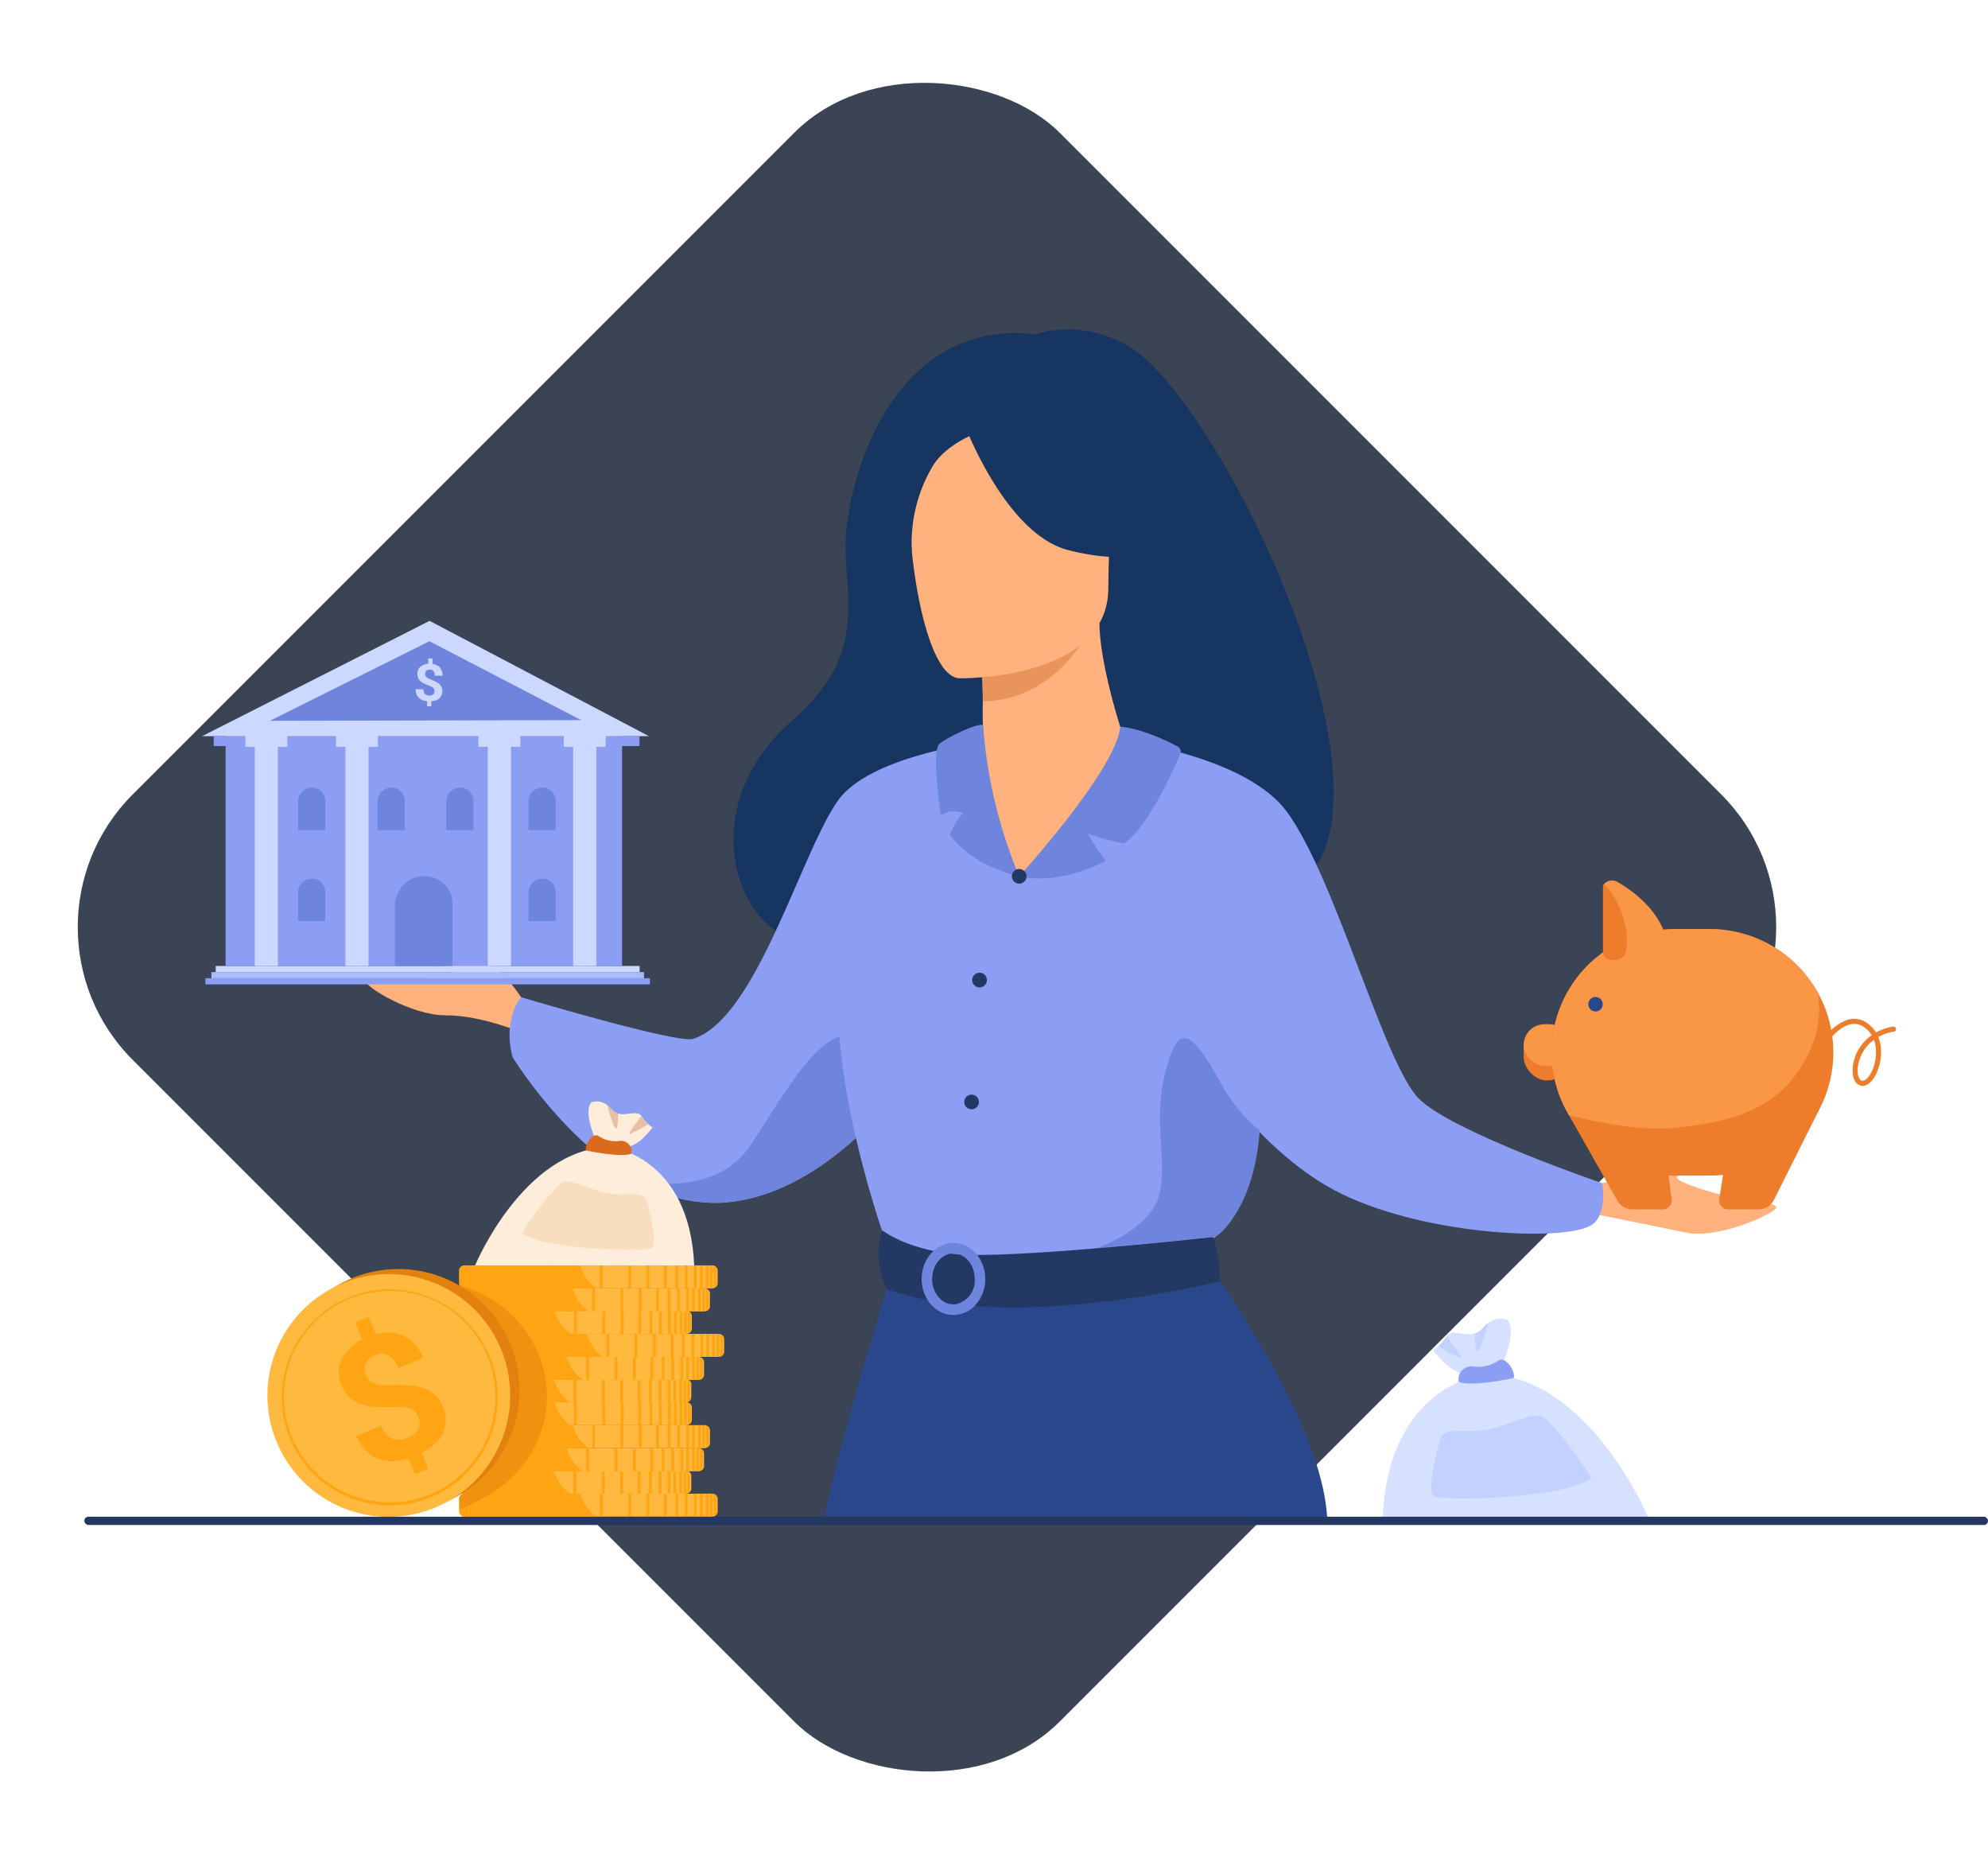 <svg xmlns="http://www.w3.org/2000/svg" width="296.581" height="276.581" viewBox="0 0 296.581 276.581">
  <g id="Grupo_88441" data-name="Grupo 88441" transform="translate(-303.419 -1312)">
    <rect id="Rectángulo_33953" data-name="Rectángulo 33953" width="195.572" height="195.572" rx="28" transform="translate(303.419 1450.29) rotate(-45)" fill="#3b4454"/>
    <g id="Grupo_87685" data-name="Grupo 87685" transform="translate(-113.281 951.896)">
      <g id="Grupo_87645" data-name="Grupo 87645" transform="translate(471.328 409.231)">
        <path id="Trazado_101415" data-name="Trazado 101415" d="M2191.959,1390.8a22.731,22.731,0,0,0,4.523-.646c1.973-.568,3.464-2.578,5.033-2.462,3.289.244,9.543-.777,8.923.381s-4.395.861-4.84,1.548,5.377,2.442,7.062,2.753,7.974,1.017,7.758,1.853-8.6,4.744-13.553,3.7-13.848-2.827-13.848-2.827Z" transform="translate(-2010.051 -1263.217)" fill="#ffb27d"/>
        <path id="Trazado_101416" data-name="Trazado 101416" d="M1249.857,411.371c-7.281-3.778-13.117-1.4-13.117-1.4-22.282-2.617-28.782,23.37-28.48,32.311s2.516,16.072-8.015,25.333c-12.551,11.037-9.631,25.623-3.123,30.79a33.6,33.6,0,0,0,10.42,5.2,81.118,81.118,0,0,0,14.257,3.068c2.348.307,4.416.5,6,.617h0c.258.019.5.036.731.051h0c1.6.108,2.551.131,2.551.131.182-9.6,4.42-14.508,9.722-16.726a.007.007,0,0,0,.006,0,19.223,19.223,0,0,1,3.824-1.137h0a28.383,28.383,0,0,1,10.521.139c4.467.871,7.625,2.526,7.162,3.418a25.625,25.625,0,0,0,6.873.8,11.846,11.846,0,0,0,7-2.277C1292.518,479.1,1263.854,418.632,1249.857,411.371Z" transform="translate(-1136.737 -409.231)" fill="#163560"/>
        <path id="Trazado_101417" data-name="Trazado 101417" d="M1662.859,894.251s16.807,2.4,22.627,10.264c7.353,9.937,14.585,37.953,19.848,42.967s27.261,12.5,27.261,12.5.813,4.825-1.711,6.3c-4.273,2.5-25.848,1.41-38.365-5.314C1680.508,954.512,1672,940.4,1672,940.4Z" transform="translate(-1548.176 -832.627)" fill="#8c9df4"/>
        <path id="Trazado_101418" data-name="Trazado 101418" d="M784.539,1148.549s-3.512-6.568-6.783-6.987-9.2-2.67-8.819-1.41,4.134,1.722,4.432,2.484-5.757,1.318-7.47,1.286-5.714-.517-5.669.345,6.835,5.03,11.894,5,11.084,2.473,11.084,2.473Z" transform="translate(-760.23 -1046.955)" fill="#ffb27d"/>
        <path id="Trazado_101419" data-name="Trazado 101419" d="M990.218,941.556a61.306,61.306,0,0,1-7.081,8.857c-5.388,5.623-13.483,11.951-22.976,12.485a23.35,23.35,0,0,1-12.685-3.254l-.014,0c-10.922-6.08-18.427-18.469-18.427-18.469-1.511-5.652,1.251-8.944,1.251-8.944s23.3,6.955,25.651,6.23c9.448-2.921,16.052-27.647,21.639-35.548,4.686-6.626,21.037-8.654,21.037-8.654Z" transform="translate(-907.193 -832.63)" fill="#8c9df4"/>
        <path id="Trazado_101420" data-name="Trazado 101420" d="M1112.943,1249.722c-5.387,5.624-13.482,11.951-22.976,12.485a23.35,23.35,0,0,1-12.685-3.254c.44.1,11.677,2.53,16.939-5.164,5.368-7.85,11.552-20.527,18.02-15.53C1115.031,1240.418,1114.475,1245.1,1112.943,1249.722Z" transform="translate(-1036.999 -1131.939)" fill="#6f84dd"/>
        <path id="Trazado_101421" data-name="Trazado 101421" d="M1377.923,974.2a110.258,110.258,0,0,1-2.074,11.416c-1.49,6.35-4.063,8.847-5.183,9.667a3.564,3.564,0,0,1-.548.345l-19.9,4.877-7,1.713-22.064-6.59s-10.05-28.051-6.013-43.842a236.777,236.777,0,0,1,6.913-23.307s14.348-5.841,45.255-.662C1367.312,927.812,1382.036,941.563,1377.923,974.2Z" transform="translate(-1243.804 -860.055)" fill="#8c9df4"/>
        <path id="Trazado_101422" data-name="Trazado 101422" d="M1339.283,1546.37c-8.748,0-17.669-.008-26.618-.013l-15.161-.01c2.26-11.147,7.194-27.474,9.4-34.553.678-2.182,1.1-3.486,1.1-3.486h29.566s0,.114,0,.334v.1c.006.767.025,2.526.082,5.118C1337.793,1520.323,1338.194,1531.965,1339.283,1546.37Z" transform="translate(-1229.241 -1368.666)" fill="#2b478b"/>
        <path id="Trazado_101423" data-name="Trazado 101423" d="M1469.476,1539.417c-10.614,0-21.85-.006-33.38-.01-8.748,0-17.669-.008-26.619-.013-2.689-6.2.338-23.161,2.025-31.275.095-.456.184-.884.27-1.281.028-.131.057-.26.083-.385.376-1.736.626-2.775.626-2.775l4.363-.377,1.569-.137,3.659-.317,11.663-1.01h.006l.636-.055,16.728-1.45s.926,1.241,2.361,3.338c4.655,6.8,14.673,22.588,15.861,34.143Q1469.4,1538.557,1469.476,1539.417Z" transform="translate(-1326.054 -1361.703)" fill="#2b478b"/>
        <path id="Trazado_101424" data-name="Trazado 101424" d="M1636.514,1247.835a24.12,24.12,0,0,0,5.886,7.237c-.778,10.8-5.317,14.9-6.437,15.722l-.55.161-17.316,1.676s7.68-2.689,9.2-7.6-.937-11.177,1.075-18.831C1630.141,1239.458,1631.818,1239.335,1636.514,1247.835Z" transform="translate(-1509.101 -1135.57)" fill="#6f84dd"/>
        <path id="Trazado_101425" data-name="Trazado 101425" d="M1362.094,1466.99s4.387,3.47,13.1,3.646c10.409.209,36.2-2.654,36.2-2.654a21.328,21.328,0,0,1,1.1,6.583s-31.5,7.946-49.753,1.16C1362.742,1475.725,1360.388,1471.3,1362.094,1466.99Z" transform="translate(-1285.083 -1332.597)" fill="#233862"/>
        <g id="Grupo_87643" data-name="Grupo 87643" transform="translate(82.864 136.258)">
          <path id="Trazado_101426" data-name="Trazado 101426" d="M1421.916,1486.866a5.879,5.879,0,0,0-.226-1.476v0c-.032-.116-.068-.228-.11-.34a5.424,5.424,0,0,0-.873-1.592,4.514,4.514,0,0,0-3.537-1.793,4.393,4.393,0,0,0-2.974,1.19c-.082.072-.159.148-.235.228a5.429,5.429,0,0,0-1.2,1.968,5.914,5.914,0,0,0-.34,1.991,5.82,5.82,0,0,0,.917,3.169,4.973,4.973,0,0,0,1.668,1.613,4.264,4.264,0,0,0,2.165.592,4.419,4.419,0,0,0,3.122-1.326,5.68,5.68,0,0,0,1.628-4.048C1421.92,1486.982,1421.92,1486.923,1421.916,1486.866Zm-1.569.173a3.6,3.6,0,0,1-2.909,3.786h-.008a1.994,1.994,0,0,1-.26.015,2.665,2.665,0,0,1-.911-.159h0a2.923,2.923,0,0,1-.9-.526,4.051,4.051,0,0,1-1.363-3.116,4.329,4.329,0,0,1,.473-1.991,3.474,3.474,0,0,1,1.309-1.425,2.739,2.739,0,0,1,1.032-.362,2.481,2.481,0,0,1,.36-.025,2.652,2.652,0,0,1,.822.131s0,0,0,0h0a3.237,3.237,0,0,1,1.74,1.437v0c.047.078.093.157.135.241a4.334,4.334,0,0,1,.472,1.954Z" transform="translate(-1412.42 -1481.663)" fill="#6f84dd"/>
        </g>
        <g id="Grupo_87644" data-name="Grupo 87644" transform="translate(79.537 11.446)">
          <path id="Trazado_101427" data-name="Trazado 101427" d="M1503.527,773.265c-1.175-2.207-4.541-13.432-4.516-19.259l-1,.167-16.8,2.818s.382,4.479.393,8.7c0,.035,0,.07,0,.105a51.335,51.335,0,0,0,.687,10.009c.332,2.049-.368,16.752,6.665,15.7C1491.468,791.122,1504.3,774.723,1503.527,773.265Z" transform="translate(-1469.146 -721.646)" fill="#ffb27d"/>
          <path id="Trazado_101428" data-name="Trazado 101428" d="M1481.214,758.136s.382,4.479.393,8.7c9.4-.224,14.369-7.489,16.4-11.516Z" transform="translate(-1469.146 -722.792)" fill="#e8945b"/>
          <path id="Trazado_101429" data-name="Trazado 101429" d="M1405.613,561.009s22.24.367,22.256-13.487,2.9-23.137-11.3-23.957-16.964,4.463-18.094,9.086S1399.828,560.556,1405.613,561.009Z" transform="translate(-1396.685 -520.41)" fill="#ffb27d"/>
          <path id="Trazado_101430" data-name="Trazado 101430" d="M1462.985,502.131s6.089,16.253,15.435,18.656,13.4-.1,13.4-.1a26.465,26.465,0,0,1-8.656-15.635S1467.578,494.4,1462.985,502.131Z" transform="translate(-1453.233 -499.315)" fill="#163560"/>
          <path id="Trazado_101431" data-name="Trazado 101431" d="M1397.494,513.653s-4.516,1.688-6.374,4.981a22.393,22.393,0,0,0-3.006,12.718s-4.588-11.047.568-17.3C1394.148,507.43,1397.494,513.653,1397.494,513.653Z" transform="translate(-1386.233 -509.518)" fill="#163560"/>
        </g>
        <path id="Trazado_101432" data-name="Trazado 101432" d="M1526.992,897.991s14.488-15.908,15.072-22.316c0,0,3.011.057,8.532,2.924a.905.905,0,0,1,.424,1.146c-1.082,2.558-4.8,10.875-8.361,13.313a26.772,26.772,0,0,1-5.474-1.453,46.753,46.753,0,0,0,2.727,4.075S1533.238,899.419,1526.992,897.991Z" transform="translate(-1429.571 -816.411)" fill="#6f84dd"/>
        <path id="Trazado_101433" data-name="Trazado 101433" d="M1436.421,873.436a72.2,72.2,0,0,0,5.394,22.582s-6.857-1.348-10.359-6.207c0,0,1.107-2.592,2.04-3.189,0,0-2.058-.831-3.357.365,0,0-1.377-9.023-.325-10.6C1430.25,875.729,1435.352,873.151,1436.421,873.436Z" transform="translate(-1344.394 -814.438)" fill="#6f84dd"/>
        <path id="Trazado_101434" data-name="Trazado 101434" d="M1520.571,1043.808a1.094,1.094,0,1,0-1.1,1.088A1.094,1.094,0,0,0,1520.571,1043.808Z" transform="translate(-1422.056 -962.223)" fill="#233862"/>
        <path id="Trazado_101435" data-name="Trazado 101435" d="M1474.019,1165.612a1.094,1.094,0,1,0-1.1,1.088A1.094,1.094,0,0,0,1474.019,1165.612Z" transform="translate(-1381.419 -1068.551)" fill="#233862"/>
        <path id="Trazado_101436" data-name="Trazado 101436" d="M1464.664,1308.694a1.094,1.094,0,1,0-1.1,1.088A1.094,1.094,0,0,0,1464.664,1308.694Z" transform="translate(-1373.252 -1193.453)" fill="#233862"/>
      </g>
      <g id="Grupo_87647" data-name="Grupo 87647" transform="translate(644.007 491.438)">
        <rect id="Rectángulo_33982" data-name="Rectángulo 33982" width="6.979" height="8.379" rx="3.49" transform="translate(0 21.44)" fill="#ed7d2b"/>
        <rect id="Rectángulo_33983" data-name="Rectángulo 33983" width="6.979" height="6.191" rx="3.096" transform="translate(0 21.44)" fill="#f99746"/>
        <path id="Trazado_101437" data-name="Trazado 101437" d="M2194.22,1131.667a18.208,18.208,0,0,1-1.451,7.138,18.449,18.449,0,0,1-16.933,11.246h-5.256a18.422,18.422,0,0,1-15.82-9.049,18.281,18.281,0,0,1-1.113-16.473,18.448,18.448,0,0,1,16.933-11.246h5.256a18.428,18.428,0,0,1,16.081,9.5A18.222,18.222,0,0,1,2194.22,1131.667Z" transform="translate(-2148.02 -1106.037)" fill="#ed7d2b"/>
        <path id="Trazado_101438" data-name="Trazado 101438" d="M2350.642,1323.874l-1.715,11.135a1.36,1.36,0,0,0,1.315,1.707h4.506a2.579,2.579,0,0,0,2.293-1.4l7-13.971Z" transform="translate(-2319.714 -1287.665)" fill="#ed7d2b"/>
        <path id="Trazado_101439" data-name="Trazado 101439" d="M2186.3,1332.883l1.376,10.943a1.36,1.36,0,0,1-1.315,1.707h-4.507a2.579,2.579,0,0,1-2.293-1.4l-7.187-12.687Z" transform="translate(-2165.633 -1296.483)" fill="#ed7d2b"/>
        <g id="Grupo_87646" data-name="Grupo 87646" transform="translate(43.6 20.633)">
          <path id="Trazado_101440" data-name="Trazado 101440" d="M2469.454,1228.639a1.211,1.211,0,0,1-.31-.04c-.8-.21-1.256-1.164-1.193-2.49a6.636,6.636,0,0,1,1.492-3.764,6.792,6.792,0,0,1,1.351-1.265,3.859,3.859,0,0,0-.994-1.1,2.559,2.559,0,0,0-2.326-.487c-2.228.6-4.116,3.789-4.269,4.147a.377.377,0,0,1-.712-.248,10.931,10.931,0,0,1,1.388-2.09,7.149,7.149,0,0,1,3.254-2.495,3.312,3.312,0,0,1,3.116.57,4.628,4.628,0,0,1,1.18,1.3,7.855,7.855,0,0,1,2.563-.875.377.377,0,1,1,.122.744,7.092,7.092,0,0,0-2.343.8,5.692,5.692,0,0,1,.4,1.7,7.449,7.449,0,0,1-.695,3.779C2470.921,1227.986,2470.181,1228.639,2469.454,1228.639Zm1.674-6.87a6.022,6.022,0,0,0-1.1,1.051,5.871,5.871,0,0,0-1.325,3.325c-.043.906.217,1.616.633,1.725s1.023-.454,1.468-1.373a6.773,6.773,0,0,0,.623-3.385A5.044,5.044,0,0,0,2471.128,1221.769Zm-7.919,1.867,0,.007Z" transform="translate(-2462.474 -1218.645)" fill="#ed7d2b"/>
        </g>
        <path id="Trazado_101441" data-name="Trazado 101441" d="M2191.917,1122.786a15.041,15.041,0,0,1-.465,6.756c-3.71,10.67-12.431,12.6-21.345,13.408-6.338.577-15.347-1.948-15.347-1.948a18.281,18.281,0,0,1-1.113-16.473,18.448,18.448,0,0,1,16.933-11.246h5.256A18.428,18.428,0,0,1,2191.917,1122.786Z" transform="translate(-2148.02 -1106.037)" fill="#f99746"/>
        <path id="Trazado_101442" data-name="Trazado 101442" d="M2221.079,1068.1h-7.231c-.729,0-1.32-.443-1.32-.989v-9.872a.793.793,0,0,1,.145-.455,1.581,1.581,0,0,1,1.974-.333c2.746,1.556,7.243,4.938,7.749,10.593C2222.448,1067.619,2221.843,1068.1,2221.079,1068.1Z" transform="translate(-2200.685 -1056.252)" fill="#f99746"/>
        <path id="Trazado_101443" data-name="Trazado 101443" d="M2214.142,1071.783h-.294c-.729,0-1.32-.443-1.32-.989v-9.872a.794.794,0,0,1,.145-.455,1,1,0,0,1,.089.087,12.377,12.377,0,0,1,3.2,10A1.709,1.709,0,0,1,2214.142,1071.783Z" transform="translate(-2200.685 -1059.932)" fill="#ed7d2b"/>
        <path id="Trazado_101444" data-name="Trazado 101444" d="M2195.238,1194.074a1.077,1.077,0,1,1,1.078,1.077A1.077,1.077,0,0,1,2195.238,1194.074Z" transform="translate(-2185.592 -1175.623)" fill="#2b478b"/>
      </g>
      <g id="Grupo_87648" data-name="Grupo 87648" transform="translate(622.984 556.782)">
        <path id="Trazado_101445" data-name="Trazado 101445" d="M2013.118,1575.245s2.462,3.466,4.718,3.514,5.69-1.606,5.69-1.606,2.072-4.618.667-6.425a3.018,3.018,0,0,0-2.883.474,4.425,4.425,0,0,0-.763.731,2.421,2.421,0,0,1-1.185.8c-1.61.49-3.522-.663-4.237.45a7.546,7.546,0,0,1-1.245,1.474A5.657,5.657,0,0,1,2013.118,1575.245Z" transform="translate(-2005.589 -1570.553)" fill="#aec3ff" opacity="0.5"/>
        <path id="Trazado_101446" data-name="Trazado 101446" d="M1993.479,1656.618s-8.7-21.082-24.361-21.483c0,0-14.456,1.606-15.259,21.483Z" transform="translate(-1953.859 -1626.93)" fill="#aec3ff" opacity="0.5"/>
        <path id="Trazado_101447" data-name="Trazado 101447" d="M2051.223,1621.456s-6.277,1.4-8.214.576a1.939,1.939,0,0,1,2.351-2.257,5.547,5.547,0,0,0,3.681-.97C2050.022,1618.305,2051.484,1620.358,2051.223,1621.456Z" transform="translate(-2031.674 -1612.607)" fill="#8c9df4"/>
        <path id="Trazado_101448" data-name="Trazado 101448" d="M2062.524,1579.9c.4.3,1.635-4.244,1.635-4.244a4.428,4.428,0,0,0-.763.731,2.419,2.419,0,0,1-1.184.8C2062.207,1577.321,2062.135,1579.605,2062.524,1579.9Z" transform="translate(-2048.437 -1575.006)" fill="#aec3ff" opacity="0.5"/>
        <path id="Trazado_101449" data-name="Trazado 101449" d="M2019.123,1592.742a25.854,25.854,0,0,0,3.385,1.791c.4,0-2.14-3.265-2.14-3.265A7.566,7.566,0,0,1,2019.123,1592.742Z" transform="translate(-2010.831 -1588.636)" fill="#aec3ff" opacity="0.5"/>
        <path id="Trazado_101450" data-name="Trazado 101450" d="M2034.74,1693.482c.161-.137-6.157-9.3-7.9-9.37s-5.65,2.008-8.48,2.275-5.574-.535-6.11,1.138-2.008,7.6-1.1,8.554S2031.266,1696.45,2034.74,1693.482Z" transform="translate(-2003.619 -1669.683)" fill="#aec3ff" opacity="0.5"/>
      </g>
      <g id="Grupo_87649" data-name="Grupo 87649" transform="translate(487.555 524.386)">
        <path id="Trazado_101451" data-name="Trazado 101451" d="M1030.865,1319.451s-2.032,2.861-3.895,2.9a13.612,13.612,0,0,1-4.7-1.326s-1.71-3.812-.55-5.3a2.491,2.491,0,0,1,2.38.391,3.651,3.651,0,0,1,.63.6,2,2,0,0,0,.978.663c1.329.4,2.907-.547,3.5.371a6.236,6.236,0,0,0,1.028,1.217A4.7,4.7,0,0,0,1030.865,1319.451Z" transform="translate(-1004.373 -1315.578)" fill="#ffeddc"/>
        <path id="Trazado_101452" data-name="Trazado 101452" d="M887.948,1386.626s7.182-17.4,20.11-17.734c0,0,11.933,1.326,12.6,17.734Z" transform="translate(-887.948 -1362.118)" fill="#ffeddc"/>
        <path id="Trazado_101453" data-name="Trazado 101453" d="M1018.179,1357.6s5.182,1.152,6.781.475a1.6,1.6,0,0,0-1.941-1.863,4.578,4.578,0,0,1-3.039-.8C1019.171,1355,1017.964,1356.693,1018.179,1357.6Z" transform="translate(-1001.611 -1350.294)" fill="#db6a1d"/>
        <path id="Trazado_101454" data-name="Trazado 101454" d="M1044.576,1323.294c-.331.249-1.349-3.5-1.349-3.5a3.651,3.651,0,0,1,.63.6,2,2,0,0,0,.978.663C1044.838,1321.166,1044.9,1323.052,1044.576,1323.294Z" transform="translate(-1023.498 -1319.255)" fill="#e5c1a1"/>
        <path id="Trazado_101455" data-name="Trazado 101455" d="M1072.051,1333.9a21.349,21.349,0,0,1-2.794,1.479c-.332,0,1.767-2.7,1.767-2.7A6.228,6.228,0,0,0,1072.051,1333.9Z" transform="translate(-1046.189 -1330.506)" fill="#e5c1a1"/>
        <path id="Trazado_101456" data-name="Trazado 101456" d="M943.155,1417.057c-.133-.113,5.083-7.679,6.519-7.734s4.664,1.657,7,1.878,4.6-.442,5.044.939,1.657,6.278.912,7.062S946.023,1419.507,943.155,1417.057Z" transform="translate(-936.138 -1397.41)" fill="#f9ddbf"/>
      </g>
      <g id="Grupo_87676" data-name="Grupo 87676" transform="translate(456.636 548.004)">
        <g id="Grupo_87672" data-name="Grupo 87672" transform="translate(24.637 0.84)">
          <g id="Grupo_87651" data-name="Grupo 87651" transform="translate(3.932 34.046)">
            <path id="Trazado_101457" data-name="Trazado 101457" d="M908,1776.792v1.939a.662.662,0,0,1-.153.417.954.954,0,0,1-.58.318,1.043,1.043,0,0,1-.157.011H870.334a.861.861,0,0,1-.881-.635c0-.024-.007-.048-.008-.074s0-.025,0-.038v-1.939c0-.013,0-.025,0-.038s0-.049.008-.074a.861.861,0,0,1,.881-.635h36.779a1.013,1.013,0,0,1,.157.011.968.968,0,0,1,.163.039.887.887,0,0,1,.417.279A.662.662,0,0,1,908,1776.792Z" transform="translate(-869.443 -1776.045)" fill="#ffb93e"/>
            <path id="Trazado_101458" data-name="Trazado 101458" d="M889.943,1779.478h-19.7a.789.789,0,0,1-.764-.553.623.623,0,0,1-.022-.082c0-.024-.007-.048-.008-.074s0-.025,0-.038v-1.939c0-.013,0-.025,0-.038s0-.049.008-.074a.613.613,0,0,1,.022-.082.789.789,0,0,1,.764-.553h17.285A6.018,6.018,0,0,0,889.943,1779.478Z" transform="translate(-869.443 -1776.045)" fill="#ffa412"/>
            <g id="Grupo_87650" data-name="Grupo 87650" transform="translate(13.514)">
              <rect id="Rectángulo_33984" data-name="Rectángulo 33984" width="0.418" height="3.433" transform="translate(20.152 0)" fill="#ffa412"/>
              <rect id="Rectángulo_33985" data-name="Rectángulo 33985" width="0.418" height="3.433" transform="translate(18.737 0)" fill="#ffa412"/>
              <rect id="Rectángulo_33986" data-name="Rectángulo 33986" width="0.418" height="3.433" transform="translate(17.04 0)" fill="#ffa412"/>
              <rect id="Rectángulo_33987" data-name="Rectángulo 33987" width="0.418" height="3.433" transform="translate(14.44 0)" fill="#ffa412"/>
              <rect id="Rectángulo_33988" data-name="Rectángulo 33988" width="0.418" height="3.433" transform="translate(11.689 0)" fill="#ffa412"/>
              <rect id="Rectángulo_33989" data-name="Rectángulo 33989" width="0.418" height="3.433" transform="translate(7.473 0)" fill="#ffa412"/>
              <rect id="Rectángulo_33990" data-name="Rectángulo 33990" width="0.418" height="3.433" transform="translate(3.525 0)" fill="#ffa412"/>
              <rect id="Rectángulo_33991" data-name="Rectángulo 33991" width="0.418" height="3.433" transform="translate(0 0)" fill="#ffa412"/>
              <rect id="Rectángulo_33992" data-name="Rectángulo 33992" width="0.418" height="3.433" transform="translate(21.499 0)" fill="#ffa412"/>
              <rect id="Rectángulo_33993" data-name="Rectángulo 33993" width="0.418" height="3.433" transform="translate(22.389 0)" fill="#ffa412"/>
              <rect id="Rectángulo_33994" data-name="Rectángulo 33994" width="0.418" height="3.433" transform="translate(23.248 0)" fill="#ffa412"/>
              <path id="Trazado_101459" data-name="Trazado 101459" d="M1164.288,1776.055v3.41a1.053,1.053,0,0,1-.157.012h-.261v-3.434h.261A1.022,1.022,0,0,1,1164.288,1776.055Z" transform="translate(-1139.975 -1776.043)" fill="#ffa412"/>
              <path id="Trazado_101460" data-name="Trazado 101460" d="M1168.86,1776.72v2.774a.887.887,0,0,1-.418.279v-3.333A.886.886,0,0,1,1168.86,1776.72Z" transform="translate(-1143.967 -1776.39)" fill="#ffa412"/>
            </g>
          </g>
          <g id="Grupo_87653" data-name="Grupo 87653" transform="translate(0 30.613)">
            <path id="Trazado_101461" data-name="Trazado 101461" d="M877.057,1749.764v1.938a.666.666,0,0,1-.152.418.843.843,0,0,1-.084.089.922.922,0,0,1-.334.191.907.907,0,0,1-.163.038,1,1,0,0,1-.156.013h-36.78a.862.862,0,0,1-.88-.637c0-.024-.007-.048-.008-.072s0-.025,0-.039v-1.938c0-.013,0-.027,0-.039s0-.048.008-.073a.862.862,0,0,1,.88-.636h36.78a.675.675,0,0,1,.07,0l.025,0h0a.163.163,0,0,1,.033,0l.023,0a.928.928,0,0,1,.163.038c.031.01.061.022.09.034h0l.057.027.032.019a.307.307,0,0,1,.03.018.686.686,0,0,1,.108.08c.011.009.021.019.031.029l.018.017.009.01.008.008a.358.358,0,0,1,.033.038A.664.664,0,0,1,877.057,1749.764Z" transform="translate(-838.499 -1749.016)" fill="#ffb93e"/>
            <path id="Trazado_101462" data-name="Trazado 101462" d="M859,1752.45h-19.7a.788.788,0,0,1-.763-.555.633.633,0,0,1-.021-.082c0-.024-.007-.048-.008-.072s0-.025,0-.039v-1.938c0-.013,0-.027,0-.039s0-.048.008-.073a.629.629,0,0,1,.021-.082.788.788,0,0,1,.763-.555h17.285c.007.029.015.056.024.085A6.007,6.007,0,0,0,859,1752.45Z" transform="translate(-838.499 -1749.016)" fill="#ffa412"/>
            <g id="Grupo_87652" data-name="Grupo 87652" transform="translate(13.513 0)">
              <rect id="Rectángulo_33995" data-name="Rectángulo 33995" width="0.418" height="3.434" transform="translate(20.152 0)" fill="#ffa412"/>
              <rect id="Rectángulo_33996" data-name="Rectángulo 33996" width="0.418" height="3.434" transform="translate(18.737 0)" fill="#ffa412"/>
              <rect id="Rectángulo_33997" data-name="Rectángulo 33997" width="0.418" height="3.434" transform="translate(17.04 0)" fill="#ffa412"/>
              <rect id="Rectángulo_33998" data-name="Rectángulo 33998" width="0.418" height="3.434" transform="translate(14.44 0)" fill="#ffa412"/>
              <rect id="Rectángulo_33999" data-name="Rectángulo 33999" width="0.418" height="3.434" transform="translate(11.689 0)" fill="#ffa412"/>
              <rect id="Rectángulo_34000" data-name="Rectángulo 34000" width="0.418" height="3.434" transform="translate(7.473 0)" fill="#ffa412"/>
              <rect id="Rectángulo_34001" data-name="Rectángulo 34001" width="0.418" height="3.434" transform="translate(3.525 0)" fill="#ffa412"/>
              <rect id="Rectángulo_34002" data-name="Rectángulo 34002" width="0.418" height="3.434" transform="translate(0 0)" fill="#ffa412"/>
              <rect id="Rectángulo_34003" data-name="Rectángulo 34003" width="0.418" height="3.434" transform="translate(21.499 0)" fill="#ffa412"/>
              <rect id="Rectángulo_34004" data-name="Rectángulo 34004" width="0.418" height="3.434" transform="translate(22.389 0)" fill="#ffa412"/>
              <rect id="Rectángulo_34005" data-name="Rectángulo 34005" width="0.418" height="3.434" transform="translate(23.248 0)" fill="#ffa412"/>
              <path id="Trazado_101463" data-name="Trazado 101463" d="M1133.338,1749.03v3.41a1.038,1.038,0,0,1-.157.012h-.261v-3.434h.261A1.071,1.071,0,0,1,1133.338,1749.03Z" transform="translate(-1109.026 -1749.018)" fill="#ffa412"/>
              <path id="Trazado_101464" data-name="Trazado 101464" d="M1137.91,1749.693v2.774a.885.885,0,0,1-.418.28v-3.333A.888.888,0,0,1,1137.91,1749.693Z" transform="translate(-1113.016 -1749.364)" fill="#ffa412"/>
            </g>
          </g>
          <g id="Grupo_87655" data-name="Grupo 87655" transform="translate(1.9 27.264)">
            <path id="Trazado_101465" data-name="Trazado 101465" d="M892.014,1723.411v1.939a.661.661,0,0,1-.153.417.881.881,0,0,1-.417.279,1.058,1.058,0,0,1-.163.039,1.154,1.154,0,0,1-.156.011h-36.78a1.025,1.025,0,0,1-.41-.085.776.776,0,0,1-.469-.542c0-.016,0-.032-.007-.048a.316.316,0,0,1,0-.033c0-.013,0-.025,0-.038v-1.939c0-.013,0-.025,0-.038a.5.5,0,0,1,.008-.072.86.86,0,0,1,.88-.636h36.78a1,1,0,0,1,.156.011.943.943,0,0,1,.163.038.891.891,0,0,1,.417.281A.66.66,0,0,1,892.014,1723.411Z" transform="translate(-853.456 -1722.664)" fill="#ffb93e"/>
            <path id="Trazado_101466" data-name="Trazado 101466" d="M873.954,1726.1h-19.7a.824.824,0,0,1-.365-.085.753.753,0,0,1-.418-.542c0-.016,0-.032-.007-.048a.316.316,0,0,1,0-.033c0-.013,0-.025,0-.038v-1.939c0-.013,0-.025,0-.038a.5.5,0,0,1,.008-.072.64.64,0,0,1,.021-.08.787.787,0,0,1,.764-.557h17.285a6.027,6.027,0,0,0,2.3,3.348C873.873,1726.041,873.913,1726.07,873.954,1726.1Z" transform="translate(-853.456 -1722.664)" fill="#ffa412"/>
            <g id="Grupo_87654" data-name="Grupo 87654" transform="translate(13.513)">
              <rect id="Rectángulo_34006" data-name="Rectángulo 34006" width="0.418" height="3.434" transform="translate(20.152 0)" fill="#ffa412"/>
              <rect id="Rectángulo_34007" data-name="Rectángulo 34007" width="0.418" height="3.434" transform="translate(18.737 0)" fill="#ffa412"/>
              <rect id="Rectángulo_34008" data-name="Rectángulo 34008" width="0.418" height="3.434" transform="translate(17.04 0)" fill="#ffa412"/>
              <rect id="Rectángulo_34009" data-name="Rectángulo 34009" width="0.418" height="3.434" transform="translate(14.44 0)" fill="#ffa412"/>
              <rect id="Rectángulo_34010" data-name="Rectángulo 34010" width="0.418" height="3.434" transform="translate(11.689 0)" fill="#ffa412"/>
              <rect id="Rectángulo_34011" data-name="Rectángulo 34011" width="0.418" height="3.434" transform="translate(7.473 0)" fill="#ffa412"/>
              <rect id="Rectángulo_34012" data-name="Rectángulo 34012" width="0.418" height="3.434" transform="translate(3.525 0)" fill="#ffa412"/>
              <rect id="Rectángulo_34013" data-name="Rectángulo 34013" width="0.418" height="3.434" transform="translate(0 0)" fill="#ffa412"/>
              <rect id="Rectángulo_34014" data-name="Rectángulo 34014" width="0.418" height="3.434" transform="translate(21.499 0)" fill="#ffa412"/>
              <rect id="Rectángulo_34015" data-name="Rectángulo 34015" width="0.418" height="3.434" transform="translate(22.389 0)" fill="#ffa412"/>
              <rect id="Rectángulo_34016" data-name="Rectángulo 34016" width="0.418" height="3.434" transform="translate(23.248 0)" fill="#ffa412"/>
              <path id="Trazado_101467" data-name="Trazado 101467" d="M1148.3,1722.672v3.409a1.022,1.022,0,0,1-.157.012h-.261v-3.434h.261A.992.992,0,0,1,1148.3,1722.672Z" transform="translate(-1123.982 -1722.66)" fill="#ffa412"/>
              <path id="Trazado_101468" data-name="Trazado 101468" d="M1152.867,1723.337v2.773a.885.885,0,0,1-.418.28v-3.333A.886.886,0,0,1,1152.867,1723.337Z" transform="translate(-1127.974 -1723.007)" fill="#ffa412"/>
            </g>
          </g>
          <g id="Grupo_87657" data-name="Grupo 87657" transform="translate(2.782 23.83)">
            <path id="Trazado_101469" data-name="Trazado 101469" d="M898.951,1696.383v1.938a.66.66,0,0,1-.153.417c-.013.016-.026.031-.04.046a.862.862,0,0,1-.254.185,1.1,1.1,0,0,1-.123.05.981.981,0,0,1-.163.038l-.077.009c-.026,0-.054,0-.08,0H861.281a.862.862,0,0,1-.881-.636c0-.024-.007-.048-.008-.072v-2.016a.82.82,0,0,1,.784-.7,1,1,0,0,1,.106-.006H898.06c.026,0,.054,0,.08,0s.052,0,.077.009a.958.958,0,0,1,.163.038.888.888,0,0,1,.417.279A.662.662,0,0,1,898.951,1696.383Z" transform="translate(-860.392 -1695.635)" fill="#ffb93e"/>
            <path id="Trazado_101470" data-name="Trazado 101470" d="M880.89,1699.069h-19.7a.79.79,0,0,1-.764-.554.617.617,0,0,1-.021-.082c0-.024-.007-.048-.008-.072v-2.016a.773.773,0,0,1,.7-.7.8.8,0,0,1,.094-.006h17.285s0,0,0,.006A6.022,6.022,0,0,0,880.89,1699.069Z" transform="translate(-860.392 -1695.635)" fill="#ffa412"/>
            <g id="Grupo_87656" data-name="Grupo 87656" transform="translate(13.513 0)">
              <rect id="Rectángulo_34017" data-name="Rectángulo 34017" width="0.418" height="3.433" transform="translate(20.152 0)" fill="#ffa412"/>
              <rect id="Rectángulo_34018" data-name="Rectángulo 34018" width="0.418" height="3.433" transform="translate(18.737 0)" fill="#ffa412"/>
              <rect id="Rectángulo_34019" data-name="Rectángulo 34019" width="0.418" height="3.433" transform="translate(17.04 0)" fill="#ffa412"/>
              <rect id="Rectángulo_34020" data-name="Rectángulo 34020" width="0.418" height="3.433" transform="translate(14.44 0)" fill="#ffa412"/>
              <rect id="Rectángulo_34021" data-name="Rectángulo 34021" width="0.418" height="3.433" transform="translate(11.689 0)" fill="#ffa412"/>
              <rect id="Rectángulo_34022" data-name="Rectángulo 34022" width="0.418" height="3.433" transform="translate(7.473 0)" fill="#ffa412"/>
              <rect id="Rectángulo_34023" data-name="Rectángulo 34023" width="0.418" height="3.433" transform="translate(3.525 0)" fill="#ffa412"/>
              <rect id="Rectángulo_34024" data-name="Rectángulo 34024" width="0.418" height="3.433" transform="translate(0 0)" fill="#ffa412"/>
              <rect id="Rectángulo_34025" data-name="Rectángulo 34025" width="0.418" height="3.433" transform="translate(21.499 0)" fill="#ffa412"/>
              <rect id="Rectángulo_34026" data-name="Rectángulo 34026" width="0.418" height="3.433" transform="translate(22.389 0)" fill="#ffa412"/>
              <rect id="Rectángulo_34027" data-name="Rectángulo 34027" width="0.418" height="3.433" transform="translate(23.248 0)" fill="#ffa412"/>
              <path id="Trazado_101471" data-name="Trazado 101471" d="M1155.228,1695.648v3.41a1.019,1.019,0,0,1-.157.012h-.261v-3.434h.261A1.035,1.035,0,0,1,1155.228,1695.648Z" transform="translate(-1130.916 -1695.636)" fill="#ffa412"/>
              <path id="Trazado_101472" data-name="Trazado 101472" d="M1159.8,1696.312v2.773a.885.885,0,0,1-.418.28v-3.333A.887.887,0,0,1,1159.8,1696.312Z" transform="translate(-1134.907 -1695.982)" fill="#ffa412"/>
            </g>
          </g>
          <g id="Grupo_87659" data-name="Grupo 87659" transform="translate(0.077 20.402)">
            <path id="Trazado_101473" data-name="Trazado 101473" d="M877.663,1669.4v1.938a.658.658,0,0,1-.152.417.879.879,0,0,1-.418.28.947.947,0,0,1-.162.038.415.415,0,0,1-.052.007h-.007l-.028,0-.024,0H840a.841.841,0,0,1-.889-.709c0-.013,0-.025,0-.039V1669.4c0-.013,0-.026,0-.039a.285.285,0,0,1,0-.031.805.805,0,0,1,.668-.654l.026-.006a1.058,1.058,0,0,1,.193-.018h36.779c.028,0,.053,0,.079,0l.033,0h0l.041.006a1,1,0,0,1,.162.038.879.879,0,0,1,.418.281A.657.657,0,0,1,877.663,1669.4Z" transform="translate(-839.105 -1668.651)" fill="#ffb93e"/>
            <path id="Trazado_101474" data-name="Trazado 101474" d="M859.6,1672.085H839.9a.778.778,0,0,1-.794-.709c0-.013,0-.025,0-.039V1669.4c0-.013,0-.026,0-.039a.285.285,0,0,1,0-.031.766.766,0,0,1,.617-.658.161.161,0,0,1,.033-.007.817.817,0,0,1,.141-.013h17.284c0,.009,0,.016.007.025a6.018,6.018,0,0,0,2.4,3.4Z" transform="translate(-839.105 -1668.651)" fill="#ffa412"/>
            <g id="Grupo_87658" data-name="Grupo 87658" transform="translate(13.513 0)">
              <rect id="Rectángulo_34028" data-name="Rectángulo 34028" width="0.418" height="3.434" transform="translate(20.152 0)" fill="#ffa412"/>
              <rect id="Rectángulo_34029" data-name="Rectángulo 34029" width="0.418" height="3.434" transform="translate(18.737 0)" fill="#ffa412"/>
              <rect id="Rectángulo_34030" data-name="Rectángulo 34030" width="0.418" height="3.434" transform="translate(17.04 0)" fill="#ffa412"/>
              <rect id="Rectángulo_34031" data-name="Rectángulo 34031" width="0.418" height="3.434" transform="translate(14.44 0)" fill="#ffa412"/>
              <rect id="Rectángulo_34032" data-name="Rectángulo 34032" width="0.418" height="3.434" transform="translate(11.689 0)" fill="#ffa412"/>
              <rect id="Rectángulo_34033" data-name="Rectángulo 34033" width="0.418" height="3.434" transform="translate(7.473 0)" fill="#ffa412"/>
              <rect id="Rectángulo_34034" data-name="Rectángulo 34034" width="0.418" height="3.434" transform="translate(3.525 0)" fill="#ffa412"/>
              <rect id="Rectángulo_34035" data-name="Rectángulo 34035" width="0.418" height="3.434" transform="translate(0 0)" fill="#ffa412"/>
              <rect id="Rectángulo_34036" data-name="Rectángulo 34036" width="0.418" height="3.434" transform="translate(21.499 0)" fill="#ffa412"/>
              <rect id="Rectángulo_34037" data-name="Rectángulo 34037" width="0.418" height="3.434" transform="translate(22.389 0)" fill="#ffa412"/>
              <rect id="Rectángulo_34038" data-name="Rectángulo 34038" width="0.418" height="3.434" transform="translate(23.248 0)" fill="#ffa412"/>
              <path id="Trazado_101475" data-name="Trazado 101475" d="M1133.946,1668.665v3.41a1.022,1.022,0,0,1-.157.012h-.261v-3.434h.261A1.007,1.007,0,0,1,1133.946,1668.665Z" transform="translate(-1109.633 -1668.653)" fill="#ffa412"/>
              <path id="Trazado_101476" data-name="Trazado 101476" d="M1138.519,1669.331v2.773a.887.887,0,0,1-.417.28v-3.333A.885.885,0,0,1,1138.519,1669.331Z" transform="translate(-1113.625 -1669)" fill="#ffa412"/>
            </g>
          </g>
          <g id="Grupo_87661" data-name="Grupo 87661" transform="translate(0 16.993)">
            <path id="Trazado_101477" data-name="Trazado 101477" d="M877.057,1642.569v1.938a.663.663,0,0,1-.152.417,1.008,1.008,0,0,1-.084.089.918.918,0,0,1-.334.191.935.935,0,0,1-.126.032h0l-.033.006a.982.982,0,0,1-.156.013h-36.78a.98.98,0,0,1-.115-.007l-.044-.006a.827.827,0,0,1-.723-.632.6.6,0,0,1-.007-.064c0-.014,0-.026,0-.039v-1.938c0-.014,0-.026,0-.039s0-.048.008-.072a.862.862,0,0,1,.88-.637h36.78l.07,0h.03l.033,0a.074.074,0,0,1,.023,0,.928.928,0,0,1,.163.038c.031.01.061.022.09.034h0a.893.893,0,0,1,.294.207c.011.013.023.025.033.038A.666.666,0,0,1,877.057,1642.569Z" transform="translate(-838.499 -1641.821)" fill="#ffb93e"/>
            <path id="Trazado_101478" data-name="Trazado 101478" d="M859,1645.255h-19.75l-.051,0a.777.777,0,0,1-.689-.639.6.6,0,0,1-.007-.064c0-.014,0-.026,0-.039v-1.938c0-.014,0-.026,0-.039s0-.048.008-.072a.626.626,0,0,1,.021-.082.788.788,0,0,1,.763-.555h17.285c.007.029.015.056.024.085a6.007,6.007,0,0,0,2.36,3.324C858.973,1645.239,858.986,1645.246,859,1645.255Z" transform="translate(-838.499 -1641.821)" fill="#ffa412"/>
            <g id="Grupo_87660" data-name="Grupo 87660" transform="translate(13.513 0)">
              <rect id="Rectángulo_34039" data-name="Rectángulo 34039" width="0.418" height="3.434" transform="translate(20.152 0)" fill="#ffa412"/>
              <rect id="Rectángulo_34040" data-name="Rectángulo 34040" width="0.418" height="3.434" transform="translate(18.737 0)" fill="#ffa412"/>
              <rect id="Rectángulo_34041" data-name="Rectángulo 34041" width="0.418" height="3.434" transform="translate(17.04 0)" fill="#ffa412"/>
              <rect id="Rectángulo_34042" data-name="Rectángulo 34042" width="0.418" height="3.434" transform="translate(14.44 0)" fill="#ffa412"/>
              <rect id="Rectángulo_34043" data-name="Rectángulo 34043" width="0.418" height="3.434" transform="translate(11.689 0)" fill="#ffa412"/>
              <rect id="Rectángulo_34044" data-name="Rectángulo 34044" width="0.418" height="3.434" transform="translate(7.473 0)" fill="#ffa412"/>
              <rect id="Rectángulo_34045" data-name="Rectángulo 34045" width="0.418" height="3.434" transform="translate(3.525 0)" fill="#ffa412"/>
              <rect id="Rectángulo_34046" data-name="Rectángulo 34046" width="0.418" height="3.434" transform="translate(0 0)" fill="#ffa412"/>
              <rect id="Rectángulo_34047" data-name="Rectángulo 34047" width="0.418" height="3.434" transform="translate(21.499 0)" fill="#ffa412"/>
              <rect id="Rectángulo_34048" data-name="Rectángulo 34048" width="0.418" height="3.434" transform="translate(22.389 0)" fill="#ffa412"/>
              <rect id="Rectángulo_34049" data-name="Rectángulo 34049" width="0.418" height="3.434" transform="translate(23.248 0)" fill="#ffa412"/>
              <path id="Trazado_101479" data-name="Trazado 101479" d="M1133.338,1641.834v3.41a1.007,1.007,0,0,1-.157.012h-.261v-3.434h.261A1.023,1.023,0,0,1,1133.338,1641.834Z" transform="translate(-1109.026 -1641.822)" fill="#ffa412"/>
              <path id="Trazado_101480" data-name="Trazado 101480" d="M1137.91,1642.5v2.773a.887.887,0,0,1-.418.28v-3.333A.885.885,0,0,1,1137.91,1642.5Z" transform="translate(-1113.016 -1642.169)" fill="#ffa412"/>
            </g>
          </g>
          <g id="Grupo_87663" data-name="Grupo 87663" transform="translate(1.9 13.644)">
            <path id="Trazado_101481" data-name="Trazado 101481" d="M892.014,1616.209v1.938a.662.662,0,0,1-.153.418.883.883,0,0,1-.417.279.954.954,0,0,1-.163.038,1,1,0,0,1-.156.012h-36.78a1.021,1.021,0,0,1-.41-.085.776.776,0,0,1-.469-.542c0-.016,0-.032-.007-.048s0-.022,0-.033,0-.025,0-.039v-1.938c0-.013,0-.026,0-.039a.517.517,0,0,1,.008-.072.861.861,0,0,1,.88-.637h36.78a1.015,1.015,0,0,1,.156.013.943.943,0,0,1,.163.038.874.874,0,0,1,.417.28A.659.659,0,0,1,892.014,1616.209Z" transform="translate(-853.456 -1615.461)" fill="#ffb93e"/>
            <path id="Trazado_101482" data-name="Trazado 101482" d="M873.954,1618.9h-19.7a.821.821,0,0,1-.365-.085.753.753,0,0,1-.418-.542c0-.016,0-.032-.007-.048s0-.022,0-.033,0-.025,0-.039v-1.938c0-.013,0-.026,0-.039a.517.517,0,0,1,.008-.072.631.631,0,0,1,.021-.08.788.788,0,0,1,.764-.557h17.285a6.026,6.026,0,0,0,2.3,3.349C873.873,1618.839,873.913,1618.867,873.954,1618.9Z" transform="translate(-853.456 -1615.461)" fill="#ffa412"/>
            <g id="Grupo_87662" data-name="Grupo 87662" transform="translate(13.513 0)">
              <rect id="Rectángulo_34050" data-name="Rectángulo 34050" width="0.418" height="3.434" transform="translate(20.152 0)" fill="#ffa412"/>
              <rect id="Rectángulo_34051" data-name="Rectángulo 34051" width="0.418" height="3.434" transform="translate(18.737 0)" fill="#ffa412"/>
              <rect id="Rectángulo_34052" data-name="Rectángulo 34052" width="0.418" height="3.434" transform="translate(17.04 0)" fill="#ffa412"/>
              <rect id="Rectángulo_34053" data-name="Rectángulo 34053" width="0.418" height="3.434" transform="translate(14.44 0)" fill="#ffa412"/>
              <rect id="Rectángulo_34054" data-name="Rectángulo 34054" width="0.418" height="3.434" transform="translate(11.689 0)" fill="#ffa412"/>
              <rect id="Rectángulo_34055" data-name="Rectángulo 34055" width="0.418" height="3.434" transform="translate(7.473 0)" fill="#ffa412"/>
              <rect id="Rectángulo_34056" data-name="Rectángulo 34056" width="0.418" height="3.434" transform="translate(3.525 0)" fill="#ffa412"/>
              <rect id="Rectángulo_34057" data-name="Rectángulo 34057" width="0.418" height="3.434" transform="translate(0 0)" fill="#ffa412"/>
              <rect id="Rectángulo_34058" data-name="Rectángulo 34058" width="0.418" height="3.434" transform="translate(21.499 0)" fill="#ffa412"/>
              <rect id="Rectángulo_34059" data-name="Rectángulo 34059" width="0.418" height="3.434" transform="translate(22.389 0)" fill="#ffa412"/>
              <rect id="Rectángulo_34060" data-name="Rectángulo 34060" width="0.418" height="3.434" transform="translate(23.248 0)" fill="#ffa412"/>
              <path id="Trazado_101483" data-name="Trazado 101483" d="M1148.3,1615.477v3.409a1.037,1.037,0,0,1-.157.012h-.261v-3.434h.261A1.007,1.007,0,0,1,1148.3,1615.477Z" transform="translate(-1123.982 -1615.465)" fill="#ffa412"/>
              <path id="Trazado_101484" data-name="Trazado 101484" d="M1152.867,1616.141v2.773a.887.887,0,0,1-.418.28v-3.333A.885.885,0,0,1,1152.867,1616.141Z" transform="translate(-1127.974 -1615.811)" fill="#ffa412"/>
            </g>
          </g>
          <g id="Grupo_87665" data-name="Grupo 87665" transform="translate(4.906 10.211)">
            <path id="Trazado_101485" data-name="Trazado 101485" d="M915.67,1589.188v1.94a.664.664,0,0,1-.152.416h0c-.013.016-.026.031-.04.046a.851.851,0,0,1-.2.154.94.94,0,0,1-.117.056,0,0,0,0,0,0,0c-.02.008-.04.016-.062.023a.914.914,0,0,1-.163.038,1.012,1.012,0,0,1-.156.012H878a.861.861,0,0,1-.88-.635.512.512,0,0,1-.008-.073c0-.013,0-.025,0-.038v-1.94c0-.012,0-.025,0-.038a.819.819,0,0,1,.784-.7.8.8,0,0,1,.1-.006h36.78a1.191,1.191,0,0,1,.156.011,1.034,1.034,0,0,1,.163.039.9.9,0,0,1,.377.233c.014.015.028.03.04.046h0A.664.664,0,0,1,915.67,1589.188Z" transform="translate(-877.112 -1588.441)" fill="#ffb93e"/>
            <path id="Trazado_101486" data-name="Trazado 101486" d="M897.61,1591.874h-19.7a.787.787,0,0,1-.764-.556.628.628,0,0,1-.021-.08.512.512,0,0,1-.008-.073c0-.013,0-.025,0-.038v-1.94c0-.012,0-.025,0-.038a.771.771,0,0,1,.7-.7.649.649,0,0,1,.094-.006H895.19a.044.044,0,0,1,0,.006A6.016,6.016,0,0,0,897.61,1591.874Z" transform="translate(-877.112 -1588.441)" fill="#ffa412"/>
            <g id="Grupo_87664" data-name="Grupo 87664" transform="translate(13.513)">
              <rect id="Rectángulo_34061" data-name="Rectángulo 34061" width="0.418" height="3.433" transform="translate(20.152 0)" fill="#ffa412"/>
              <rect id="Rectángulo_34062" data-name="Rectángulo 34062" width="0.418" height="3.433" transform="translate(18.737 0)" fill="#ffa412"/>
              <rect id="Rectángulo_34063" data-name="Rectángulo 34063" width="0.418" height="3.433" transform="translate(17.04 0)" fill="#ffa412"/>
              <rect id="Rectángulo_34064" data-name="Rectángulo 34064" width="0.418" height="3.433" transform="translate(14.44 0)" fill="#ffa412"/>
              <rect id="Rectángulo_34065" data-name="Rectángulo 34065" width="0.418" height="3.433" transform="translate(11.689 0)" fill="#ffa412"/>
              <rect id="Rectángulo_34066" data-name="Rectángulo 34066" width="0.418" height="3.433" transform="translate(7.473 0)" fill="#ffa412"/>
              <rect id="Rectángulo_34067" data-name="Rectángulo 34067" width="0.418" height="3.433" transform="translate(3.525 0)" fill="#ffa412"/>
              <rect id="Rectángulo_34068" data-name="Rectángulo 34068" width="0.418" height="3.433" transform="translate(0 0)" fill="#ffa412"/>
              <rect id="Rectángulo_34069" data-name="Rectángulo 34069" width="0.418" height="3.433" transform="translate(21.499 0)" fill="#ffa412"/>
              <rect id="Rectángulo_34070" data-name="Rectángulo 34070" width="0.418" height="3.433" transform="translate(22.389 0)" fill="#ffa412"/>
              <rect id="Rectángulo_34071" data-name="Rectángulo 34071" width="0.418" height="3.433" transform="translate(23.248 0)" fill="#ffa412"/>
              <path id="Trazado_101487" data-name="Trazado 101487" d="M1171.952,1588.452v3.41a1.039,1.039,0,0,1-.157.012h-.261v-3.434h.261A1.039,1.039,0,0,1,1171.952,1588.452Z" transform="translate(-1147.639 -1588.44)" fill="#ffa412"/>
              <path id="Trazado_101488" data-name="Trazado 101488" d="M1176.524,1589.117v2.773a.885.885,0,0,1-.418.28v-3.333A.886.886,0,0,1,1176.524,1589.117Z" transform="translate(-1151.63 -1588.787)" fill="#ffa412"/>
            </g>
          </g>
          <g id="Grupo_87667" data-name="Grupo 87667" transform="translate(0.077 6.782)">
            <path id="Trazado_101489" data-name="Trazado 101489" d="M877.663,1562.205v1.938a.658.658,0,0,1-.152.417.877.877,0,0,1-.418.28.925.925,0,0,1-.162.038l-.052.007h-.007a.331.331,0,0,1-.034,0H840a.935.935,0,0,1-.757-.356.657.657,0,0,1-.132-.353c0-.014,0-.026,0-.039v-1.938c0-.014,0-.026,0-.039a.789.789,0,0,1,.631-.675,1,1,0,0,1,.259-.033h36.826l.023,0a.729.729,0,0,1,.087.009.97.97,0,0,1,.162.038.521.521,0,0,1,.076.029h0a.863.863,0,0,1,.257.162l0,0,.01.009a.719.719,0,0,1,.07.075A.66.66,0,0,1,877.663,1562.205Z" transform="translate(-839.105 -1561.457)" fill="#ffb93e"/>
            <path id="Trazado_101490" data-name="Trazado 101490" d="M859.6,1564.891H839.9a.808.808,0,0,1-.664-.339.7.7,0,0,1-.13-.37c0-.014,0-.026,0-.039v-1.938c0-.014,0-.026,0-.039a.766.766,0,0,1,.633-.693.807.807,0,0,1,.161-.016h17.284c.007.026.015.053.023.079a6,6,0,0,0,2.389,3.349Z" transform="translate(-839.105 -1561.457)" fill="#ffa412"/>
            <g id="Grupo_87666" data-name="Grupo 87666" transform="translate(13.513 0)">
              <rect id="Rectángulo_34072" data-name="Rectángulo 34072" width="0.418" height="3.434" transform="translate(20.152 0)" fill="#ffa412"/>
              <rect id="Rectángulo_34073" data-name="Rectángulo 34073" width="0.418" height="3.434" transform="translate(18.737 0)" fill="#ffa412"/>
              <rect id="Rectángulo_34074" data-name="Rectángulo 34074" width="0.418" height="3.434" transform="translate(17.04 0)" fill="#ffa412"/>
              <rect id="Rectángulo_34075" data-name="Rectángulo 34075" width="0.418" height="3.434" transform="translate(14.44 0)" fill="#ffa412"/>
              <rect id="Rectángulo_34076" data-name="Rectángulo 34076" width="0.418" height="3.434" transform="translate(11.689 0)" fill="#ffa412"/>
              <rect id="Rectángulo_34077" data-name="Rectángulo 34077" width="0.418" height="3.434" transform="translate(7.473 0)" fill="#ffa412"/>
              <rect id="Rectángulo_34078" data-name="Rectángulo 34078" width="0.418" height="3.434" transform="translate(3.525 0)" fill="#ffa412"/>
              <rect id="Rectángulo_34079" data-name="Rectángulo 34079" width="0.418" height="3.434" transform="translate(0 0)" fill="#ffa412"/>
              <rect id="Rectángulo_34080" data-name="Rectángulo 34080" width="0.418" height="3.434" transform="translate(21.499 0)" fill="#ffa412"/>
              <rect id="Rectángulo_34081" data-name="Rectángulo 34081" width="0.418" height="3.434" transform="translate(22.389 0)" fill="#ffa412"/>
              <rect id="Rectángulo_34082" data-name="Rectángulo 34082" width="0.418" height="3.434" transform="translate(23.248 0)" fill="#ffa412"/>
              <path id="Trazado_101491" data-name="Trazado 101491" d="M1133.946,1561.47v3.41a1.022,1.022,0,0,1-.157.012h-.261v-3.434h.261A1.022,1.022,0,0,1,1133.946,1561.47Z" transform="translate(-1109.633 -1561.458)" fill="#ffa412"/>
              <path id="Trazado_101492" data-name="Trazado 101492" d="M1138.519,1562.135v2.773a.887.887,0,0,1-.417.28v-3.333A.885.885,0,0,1,1138.519,1562.135Z" transform="translate(-1113.625 -1561.805)" fill="#ffa412"/>
            </g>
          </g>
          <g id="Grupo_87669" data-name="Grupo 87669" transform="translate(2.781 3.428)">
            <path id="Trazado_101493" data-name="Trazado 101493" d="M898.947,1535.806v1.939a.659.659,0,0,1-.152.417.885.885,0,0,1-.418.28.943.943,0,0,1-.163.038,1.023,1.023,0,0,1-.157.012H861.278a1.018,1.018,0,0,1-.4-.079.765.765,0,0,1-.489-.6c0-.01,0-.02,0-.031s0-.026,0-.038v-1.939c0-.013,0-.026,0-.038a.82.82,0,0,1,.784-.7.932.932,0,0,1,.105-.005h36.779a1.055,1.055,0,0,1,.157.012.978.978,0,0,1,.163.038.887.887,0,0,1,.418.28A.661.661,0,0,1,898.947,1535.806Z" transform="translate(-860.388 -1535.059)" fill="#ffb93e"/>
            <path id="Trazado_101494" data-name="Trazado 101494" d="M880.886,1538.493h-19.7a.825.825,0,0,1-.355-.079.752.752,0,0,1-.436-.6c0-.01,0-.02,0-.031s0-.026,0-.038v-1.939c0-.013,0-.026,0-.038a.771.771,0,0,1,.7-.7.742.742,0,0,1,.094-.005h17.284l0,.005a6.023,6.023,0,0,0,2.305,3.349C880.81,1538.44,880.848,1538.467,880.886,1538.493Z" transform="translate(-860.388 -1535.059)" fill="#ffa412"/>
            <g id="Grupo_87668" data-name="Grupo 87668" transform="translate(13.513)">
              <rect id="Rectángulo_34083" data-name="Rectángulo 34083" width="0.418" height="3.433" transform="translate(20.152 0)" fill="#ffa412"/>
              <rect id="Rectángulo_34084" data-name="Rectángulo 34084" width="0.418" height="3.433" transform="translate(18.737 0)" fill="#ffa412"/>
              <rect id="Rectángulo_34085" data-name="Rectángulo 34085" width="0.418" height="3.433" transform="translate(17.04 0)" fill="#ffa412"/>
              <rect id="Rectángulo_34086" data-name="Rectángulo 34086" width="0.418" height="3.433" transform="translate(14.44 0)" fill="#ffa412"/>
              <rect id="Rectángulo_34087" data-name="Rectángulo 34087" width="0.418" height="3.433" transform="translate(11.689 0)" fill="#ffa412"/>
              <rect id="Rectángulo_34088" data-name="Rectángulo 34088" width="0.418" height="3.433" transform="translate(7.473 0)" fill="#ffa412"/>
              <rect id="Rectángulo_34089" data-name="Rectángulo 34089" width="0.418" height="3.433" transform="translate(3.525 0)" fill="#ffa412"/>
              <rect id="Rectángulo_34090" data-name="Rectángulo 34090" width="0.418" height="3.433" transform="translate(0 0)" fill="#ffa412"/>
              <rect id="Rectángulo_34091" data-name="Rectángulo 34091" width="0.418" height="3.433" transform="translate(21.499 0)" fill="#ffa412"/>
              <rect id="Rectángulo_34092" data-name="Rectángulo 34092" width="0.418" height="3.433" transform="translate(22.389 0)" fill="#ffa412"/>
              <rect id="Rectángulo_34093" data-name="Rectángulo 34093" width="0.418" height="3.433" transform="translate(23.248 0)" fill="#ffa412"/>
              <path id="Trazado_101495" data-name="Trazado 101495" d="M1155.228,1535.07v3.41a1.035,1.035,0,0,1-.157.012h-.261v-3.434h.261A1.035,1.035,0,0,1,1155.228,1535.07Z" transform="translate(-1130.916 -1535.058)" fill="#ffa412"/>
              <path id="Trazado_101496" data-name="Trazado 101496" d="M1159.8,1535.734v2.773a.885.885,0,0,1-.418.28v-3.333A.886.886,0,0,1,1159.8,1535.734Z" transform="translate(-1134.907 -1535.404)" fill="#ffa412"/>
            </g>
          </g>
          <g id="Grupo_87671" data-name="Grupo 87671" transform="translate(3.932)">
            <path id="Trazado_101497" data-name="Trazado 101497" d="M908.006,1508.823v1.939a.66.66,0,0,1-.152.417.887.887,0,0,1-.418.28.963.963,0,0,1-.163.038l-.052.007-.029,0-.029,0H870.337a.84.84,0,0,1-.889-.709c0-.013,0-.026,0-.038v-1.939c0-.013,0-.026,0-.038a.84.84,0,0,1,.889-.709h36.779a1.037,1.037,0,0,1,.157.012.975.975,0,0,1,.163.038.884.884,0,0,1,.418.28A.66.66,0,0,1,908.006,1508.823Z" transform="translate(-869.447 -1508.076)" fill="#ffb93e"/>
            <path id="Trazado_101498" data-name="Trazado 101498" d="M889.946,1511.51h-19.7a.778.778,0,0,1-.793-.709c0-.013,0-.026,0-.038v-1.939c0-.013,0-.026,0-.038a.778.778,0,0,1,.793-.709h17.284a6.019,6.019,0,0,0,2.412,3.428Z" transform="translate(-869.447 -1508.076)" fill="#ffa412"/>
            <g id="Grupo_87670" data-name="Grupo 87670" transform="translate(13.513)">
              <rect id="Rectángulo_34094" data-name="Rectángulo 34094" width="0.418" height="3.433" transform="translate(20.152 0)" fill="#ffa412"/>
              <rect id="Rectángulo_34095" data-name="Rectángulo 34095" width="0.418" height="3.433" transform="translate(18.737 0)" fill="#ffa412"/>
              <rect id="Rectángulo_34096" data-name="Rectángulo 34096" width="0.418" height="3.433" transform="translate(17.041 0)" fill="#ffa412"/>
              <rect id="Rectángulo_34097" data-name="Rectángulo 34097" width="0.418" height="3.433" transform="translate(14.44 0)" fill="#ffa412"/>
              <rect id="Rectángulo_34098" data-name="Rectángulo 34098" width="0.418" height="3.433" transform="translate(11.689 0)" fill="#ffa412"/>
              <rect id="Rectángulo_34099" data-name="Rectángulo 34099" width="0.418" height="3.433" transform="translate(7.473 0)" fill="#ffa412"/>
              <rect id="Rectángulo_34100" data-name="Rectángulo 34100" width="0.418" height="3.433" transform="translate(3.525 0)" fill="#ffa412"/>
              <rect id="Rectángulo_34101" data-name="Rectángulo 34101" width="0.418" height="3.434" transform="translate(0 0)" fill="#ffa412"/>
              <rect id="Rectángulo_34102" data-name="Rectángulo 34102" width="0.418" height="3.433" transform="translate(21.499 0)" fill="#ffa412"/>
              <rect id="Rectángulo_34103" data-name="Rectángulo 34103" width="0.418" height="3.433" transform="translate(22.389 0)" fill="#ffa412"/>
              <rect id="Rectángulo_34104" data-name="Rectángulo 34104" width="0.418" height="3.433" transform="translate(23.248 0)" fill="#ffa412"/>
              <path id="Trazado_101499" data-name="Trazado 101499" d="M1164.289,1508.088v3.41a1.052,1.052,0,0,1-.157.012h-.261v-3.433h.261A1.021,1.021,0,0,1,1164.289,1508.088Z" transform="translate(-1139.976 -1508.076)" fill="#ffa412"/>
              <path id="Trazado_101500" data-name="Trazado 101500" d="M1168.861,1508.753v2.773a.885.885,0,0,1-.418.28v-3.333A.885.885,0,0,1,1168.861,1508.753Z" transform="translate(-1143.967 -1508.423)" fill="#ffa412"/>
            </g>
          </g>
        </g>
        <g id="Grupo_87675" data-name="Grupo 87675" transform="translate(0 0)">
          <path id="Trazado_101501" data-name="Trazado 101501" d="M855.487,1545.341c0,.009,0,.017,0,.025a16.461,16.461,0,0,1-.552,3.4.047.047,0,0,0,0,.006c-.043.161-.09.322-.139.481a16.821,16.821,0,0,1-1.212,2.947,17.068,17.068,0,0,1-2.311,3.348c-.024.029-.049.058-.074.085a17.724,17.724,0,0,1-4.041,3.349q-.489.3-1,.568c-.232.122-.465.237-.7.348-.224.13-.461.241-.684.378a9.557,9.557,0,0,1-2.337.962v-1.51c0-.013,0-.025,0-.038s0-.049.008-.074a.634.634,0,0,1,.022-.082.789.789,0,0,1,.764-.553h-3.933a.788.788,0,0,1-.763-.555.633.633,0,0,1-.021-.082c0-.024-.007-.048-.008-.073s0-.025,0-.039V1556.3c0-.013,0-.026,0-.039s0-.048.008-.073a.631.631,0,0,1,.021-.082.788.788,0,0,1,.763-.555h1.535a.753.753,0,0,1-.418-.542c0-.016,0-.032-.007-.048a.313.313,0,0,1,0-.033c0-.013,0-.025,0-.038v-1.939c0-.013,0-.025,0-.038a.525.525,0,0,1,.008-.073.638.638,0,0,1,.021-.08.787.787,0,0,1,.764-.557h.881a.79.79,0,0,1-.764-.554.636.636,0,0,1-.021-.082.723.723,0,0,1-.008-.072v-2.016a.773.773,0,0,1,.7-.7h-2.609a.778.778,0,0,1-.794-.709c0-.013,0-.026,0-.039v-1.938c0-.013,0-.026,0-.039a.294.294,0,0,1,0-.031.766.766,0,0,1,.617-.658.777.777,0,0,1-.689-.639.609.609,0,0,1-.007-.064c0-.014,0-.026,0-.039v-1.938c0-.014,0-.026,0-.039s0-.048.008-.072a.619.619,0,0,1,.021-.082.788.788,0,0,1,.763-.555h1.535a.754.754,0,0,1-.418-.542c0-.016,0-.032-.007-.048s0-.022,0-.033,0-.025,0-.039v-1.938c0-.013,0-.026,0-.039a.542.542,0,0,1,.008-.073.642.642,0,0,1,.021-.08.788.788,0,0,1,.764-.557H844.2a.787.787,0,0,1-.764-.556.622.622,0,0,1-.021-.08.5.5,0,0,1-.008-.073c0-.013,0-.025,0-.038V1535.9c0-.012,0-.025,0-.038a.771.771,0,0,1,.7-.7h-4.734a.808.808,0,0,1-.664-.339l0-.017.5-3.045,0-.017.71-4.344a18.958,18.958,0,0,1,2.437.491l.14.038.009,0q.7.2,1.378.442l.013,0a18.211,18.211,0,0,1,5.71,3.349c.03.025.06.052.089.079a17.219,17.219,0,0,1,2.394,2.579q.215.283.417.576c.045.064.09.129.132.194a.006.006,0,0,1,0,.006q.326.481.618.987a16.9,16.9,0,0,1,1.164,2.44,16.305,16.305,0,0,1,.892,3.349c.006.029.009.056.014.085A16.394,16.394,0,0,1,855.487,1545.341Z" transform="translate(-813.862 -1524.099)" fill="#e2810e" opacity="0.5"/>
          <circle id="Elipse_4811" data-name="Elipse 4811" cx="18.091" cy="18.091" r="18.091" transform="translate(0.007 2.872) rotate(-4.553)" fill="#e2810e"/>
          <path id="Trazado_101502" data-name="Trazado 101502" d="M672.1,1551.832q-.334.2-.68.394c-.078.043-.156.085-.234.126-.178.1-.357.186-.536.276a18.091,18.091,0,0,1-16.7-32.088q.348-.192.7-.366t.689-.325a18.063,18.063,0,0,1,5.43-1.46,18.094,18.094,0,0,1,11.327,33.443Z" transform="translate(-644.594 -1516.151)" fill="#ffb93e"/>
          <g id="Grupo_87673" data-name="Grupo 87673" transform="translate(1.98 4.212)">
            <path id="Trazado_101503" data-name="Trazado 101503" d="M676.422,1567.04a16.275,16.275,0,0,1-4.528-.646,16.11,16.11,0,1,1,4.528.646Zm-.05-31.987a15.771,15.771,0,1,0,13.839,8.156A15.676,15.676,0,0,0,676.372,1535.053Z" transform="translate(-660.182 -1534.615)" fill="#ffa412"/>
          </g>
          <g id="Grupo_87674" data-name="Grupo 87674" transform="translate(10.601 8.523)">
            <path id="Trazado_101504" data-name="Trazado 101504" d="M743.6,1582.016c-.036-.089-.073-.175-.112-.26a4.743,4.743,0,0,0-1.1-1.568,4.9,4.9,0,0,0-1.727-1.016,8.253,8.253,0,0,0-2.195-.412q-1.211-.075-2.636-.034a12.656,12.656,0,0,1-1.505-.03,3.772,3.772,0,0,1-1.059-.232,1.855,1.855,0,0,1-.707-.479,2.516,2.516,0,0,1-.449-.741,2.744,2.744,0,0,1-.2-.869,1.865,1.865,0,0,1,.128-.818,2,2,0,0,1,.5-.715,2.946,2.946,0,0,1,.923-.562,2.328,2.328,0,0,1,1.976.019,3.353,3.353,0,0,1,1.494,1.87l3.686-1.5a6.887,6.887,0,0,0-1.207-2,5.168,5.168,0,0,0-3.613-1.782,6.826,6.826,0,0,0-2.224.227l-1.044-2.57-2.04.828,1.029,2.535a7.649,7.649,0,0,0-1.873,1.333,5.722,5.722,0,0,0-1.18,1.646,4.586,4.586,0,0,0-.434,1.86,5.446,5.446,0,0,0,1.6,3.819,4.822,4.822,0,0,0,1.725,1.01,8.162,8.162,0,0,0,2.2.4,25.961,25.961,0,0,0,2.643,0,9.792,9.792,0,0,1,1.438.01,3.74,3.74,0,0,1,1.053.234,1.993,1.993,0,0,1,.738.5,2.716,2.716,0,0,1,.5.819,2.271,2.271,0,0,1,.176.874,1.863,1.863,0,0,1-.2.832,2.351,2.351,0,0,1-.585.735,3.542,3.542,0,0,1-.99.581,4.252,4.252,0,0,1-1.082.281,2.468,2.468,0,0,1-1.091-.109,2.537,2.537,0,0,1-1-.644,3.915,3.915,0,0,1-.806-1.308l-3.685,1.5a6.366,6.366,0,0,0,1.449,2.253,5.229,5.229,0,0,0,1.909,1.191,5.837,5.837,0,0,0,2.169.313,9.206,9.206,0,0,0,2.235-.369l.952,2.346,2.027-.823-.957-2.357a8.228,8.228,0,0,0,1.892-1.321,5.579,5.579,0,0,0,1.142-1.491c.022-.043.044-.086.065-.13a4.533,4.533,0,0,0,.444-1.85A4.978,4.978,0,0,0,743.6,1582.016Z" transform="translate(-728.033 -1568.545)" fill="#ffa412"/>
          </g>
        </g>
      </g>
      <g id="Grupo_87684" data-name="Grupo 87684" transform="translate(446.849 452.704)">
        <rect id="Rectángulo_34105" data-name="Rectángulo 34105" width="63.242" height="0.914" transform="translate(2.033 51.479)" fill="#ccd8ff"/>
        <rect id="Rectángulo_34106" data-name="Rectángulo 34106" width="64.539" height="0.914" transform="translate(1.385 52.393)" fill="#a9baff"/>
        <rect id="Rectángulo_34107" data-name="Rectángulo 34107" width="66.319" height="0.914" transform="translate(0.495 53.307)" fill="#8c9df4"/>
        <g id="Grupo_87683" data-name="Grupo 87683">
          <rect id="Rectángulo_34108" data-name="Rectángulo 34108" width="59.146" height="34.942" transform="translate(3.508 16.537)" fill="#8c9df4"/>
          <path id="Trazado_101505" data-name="Trazado 101505" d="M634.234,768.6H567.565l33.941-17.2Z" transform="translate(-567.565 -751.396)" fill="#ccd8ff"/>
          <path id="Trazado_101506" data-name="Trazado 101506" d="M647.213,787.2l46.43-.1L671.011,775.33Z" transform="translate(-637.094 -772.289)" fill="#6f84dd"/>
          <rect id="Rectángulo_34109" data-name="Rectángulo 34109" width="63.514" height="1.473" transform="translate(1.74 17.204)" fill="#8c9df4"/>
          <g id="Grupo_87677" data-name="Grupo 87677" transform="translate(6.456 16.537)">
            <rect id="Rectángulo_34110" data-name="Rectángulo 34110" width="6.256" height="2.258" fill="#ccd8ff"/>
            <rect id="Rectángulo_34111" data-name="Rectángulo 34111" width="3.449" height="32.685" transform="translate(1.404 2.258)" fill="#ccd8ff"/>
          </g>
          <g id="Grupo_87678" data-name="Grupo 87678" transform="translate(19.974 16.537)">
            <rect id="Rectángulo_34112" data-name="Rectángulo 34112" width="6.256" height="2.258" fill="#ccd8ff"/>
            <rect id="Rectángulo_34113" data-name="Rectángulo 34113" width="3.449" height="32.685" transform="translate(1.404 2.258)" fill="#ccd8ff"/>
          </g>
          <g id="Grupo_87679" data-name="Grupo 87679" transform="translate(41.225 16.537)">
            <rect id="Rectángulo_34114" data-name="Rectángulo 34114" width="6.256" height="2.258" fill="#ccd8ff"/>
            <rect id="Rectángulo_34115" data-name="Rectángulo 34115" width="3.449" height="32.685" transform="translate(1.404 2.258)" fill="#ccd8ff"/>
          </g>
          <g id="Grupo_87680" data-name="Grupo 87680" transform="translate(53.954 16.537)">
            <rect id="Rectángulo_34116" data-name="Rectángulo 34116" width="6.256" height="2.258" fill="#ccd8ff"/>
            <rect id="Rectángulo_34117" data-name="Rectángulo 34117" width="3.449" height="32.685" transform="translate(1.404 2.258)" fill="#ccd8ff"/>
          </g>
          <g id="Grupo_87681" data-name="Grupo 87681" transform="translate(31.857 5.595)">
            <path id="Trazado_101507" data-name="Trazado 101507" d="M821.115,800.344a.8.8,0,0,0-.04-.279.583.583,0,0,0-.142-.22,1.1,1.1,0,0,0-.258-.184,2.908,2.908,0,0,0-.388-.167,7.592,7.592,0,0,1-.715-.3,2.415,2.415,0,0,1-.549-.359,1.419,1.419,0,0,1-.351-.471,1.6,1.6,0,0,1,0-1.216,1.344,1.344,0,0,1,.33-.453,1.679,1.679,0,0,1,.508-.31,2.244,2.244,0,0,1,.659-.146l.012-.8.647.009-.012.815a2.009,2.009,0,0,1,.628.193,1.519,1.519,0,0,1,.773.9,2.025,2.025,0,0,1,.1.679l-1.168-.017a.984.984,0,0,0-.19-.677.683.683,0,0,0-.532-.231.865.865,0,0,0-.314.046.587.587,0,0,0-.218.136.549.549,0,0,0-.128.207.807.807,0,0,0-.044.259.736.736,0,0,0,.037.252.548.548,0,0,0,.136.211,1.1,1.1,0,0,0,.26.184,3.7,3.7,0,0,0,.4.181q.39.152.709.311a2.433,2.433,0,0,1,.547.363,1.369,1.369,0,0,1,.469,1.1,1.462,1.462,0,0,1-.124.591,1.331,1.331,0,0,1-.332.45,1.623,1.623,0,0,1-.512.3,2.418,2.418,0,0,1-.663.141l-.011.747-.643-.009.011-.743a2.713,2.713,0,0,1-.646-.156,1.715,1.715,0,0,1-.551-.333,1.539,1.539,0,0,1-.38-.541,1.874,1.874,0,0,1-.134-.776l1.168.017a1.153,1.153,0,0,0,.068.446.747.747,0,0,0,.2.288.726.726,0,0,0,.283.154,1.235,1.235,0,0,0,.325.048,1.035,1.035,0,0,0,.334-.044.693.693,0,0,0,.242-.132.553.553,0,0,0,.148-.2A.67.67,0,0,0,821.115,800.344Z" transform="translate(-818.298 -795.434)" fill="#ccd8ff"/>
          </g>
          <g id="Grupo_87682" data-name="Grupo 87682" transform="translate(14.317 24.866)">
            <path id="Rectángulo_34118" data-name="Rectángulo 34118" d="M4.42,0h0A4.164,4.164,0,0,1,8.584,4.164V13.4a0,0,0,0,1,0,0H0a0,0,0,0,1,0,0V4.42A4.42,4.42,0,0,1,4.42,0Z" transform="translate(14.456 13.209)" fill="#6f84dd"/>
            <path id="Rectángulo_34119" data-name="Rectángulo 34119" d="M2.086,0h0A1.966,1.966,0,0,1,4.052,1.966V6.328a0,0,0,0,1,0,0H0a0,0,0,0,1,0,0V2.086A2.086,2.086,0,0,1,2.086,0Z" transform="translate(11.867)" fill="#6f84dd"/>
            <path id="Rectángulo_34120" data-name="Rectángulo 34120" d="M2.086,0h0A1.966,1.966,0,0,1,4.052,1.966V6.328a0,0,0,0,1,0,0H0a0,0,0,0,1,0,0V2.086A2.086,2.086,0,0,1,2.086,0Z" fill="#6f84dd"/>
            <path id="Rectángulo_34121" data-name="Rectángulo 34121" d="M2.086,0h0A1.966,1.966,0,0,1,4.052,1.966V6.328a0,0,0,0,1,0,0H0a0,0,0,0,1,0,0V2.086A2.086,2.086,0,0,1,2.086,0Z" transform="translate(0 13.584)" fill="#6f84dd"/>
            <path id="Rectángulo_34122" data-name="Rectángulo 34122" d="M2.086,0h0A1.966,1.966,0,0,1,4.052,1.966V6.328a0,0,0,0,1,0,0H0a0,0,0,0,1,0,0V2.086A2.086,2.086,0,0,1,2.086,0Z" transform="translate(34.374)" fill="#6f84dd"/>
            <path id="Rectángulo_34123" data-name="Rectángulo 34123" d="M2.086,0h0A1.966,1.966,0,0,1,4.052,1.966V6.328a0,0,0,0,1,0,0H0a0,0,0,0,1,0,0V2.086A2.086,2.086,0,0,1,2.086,0Z" transform="translate(34.374 13.584)" fill="#6f84dd"/>
            <path id="Rectángulo_34124" data-name="Rectángulo 34124" d="M2.086,0h0A1.966,1.966,0,0,1,4.052,1.966V6.328a0,0,0,0,1,0,0H0a0,0,0,0,1,0,0V2.086A2.086,2.086,0,0,1,2.086,0Z" transform="translate(22.112)" fill="#6f84dd"/>
          </g>
        </g>
      </g>
      <rect id="Rectángulo_34125" data-name="Rectángulo 34125" width="284.002" height="1.228" rx="0.614" transform="translate(429.279 586.33)" fill="#233862"/>
    </g>
  </g>
</svg>
